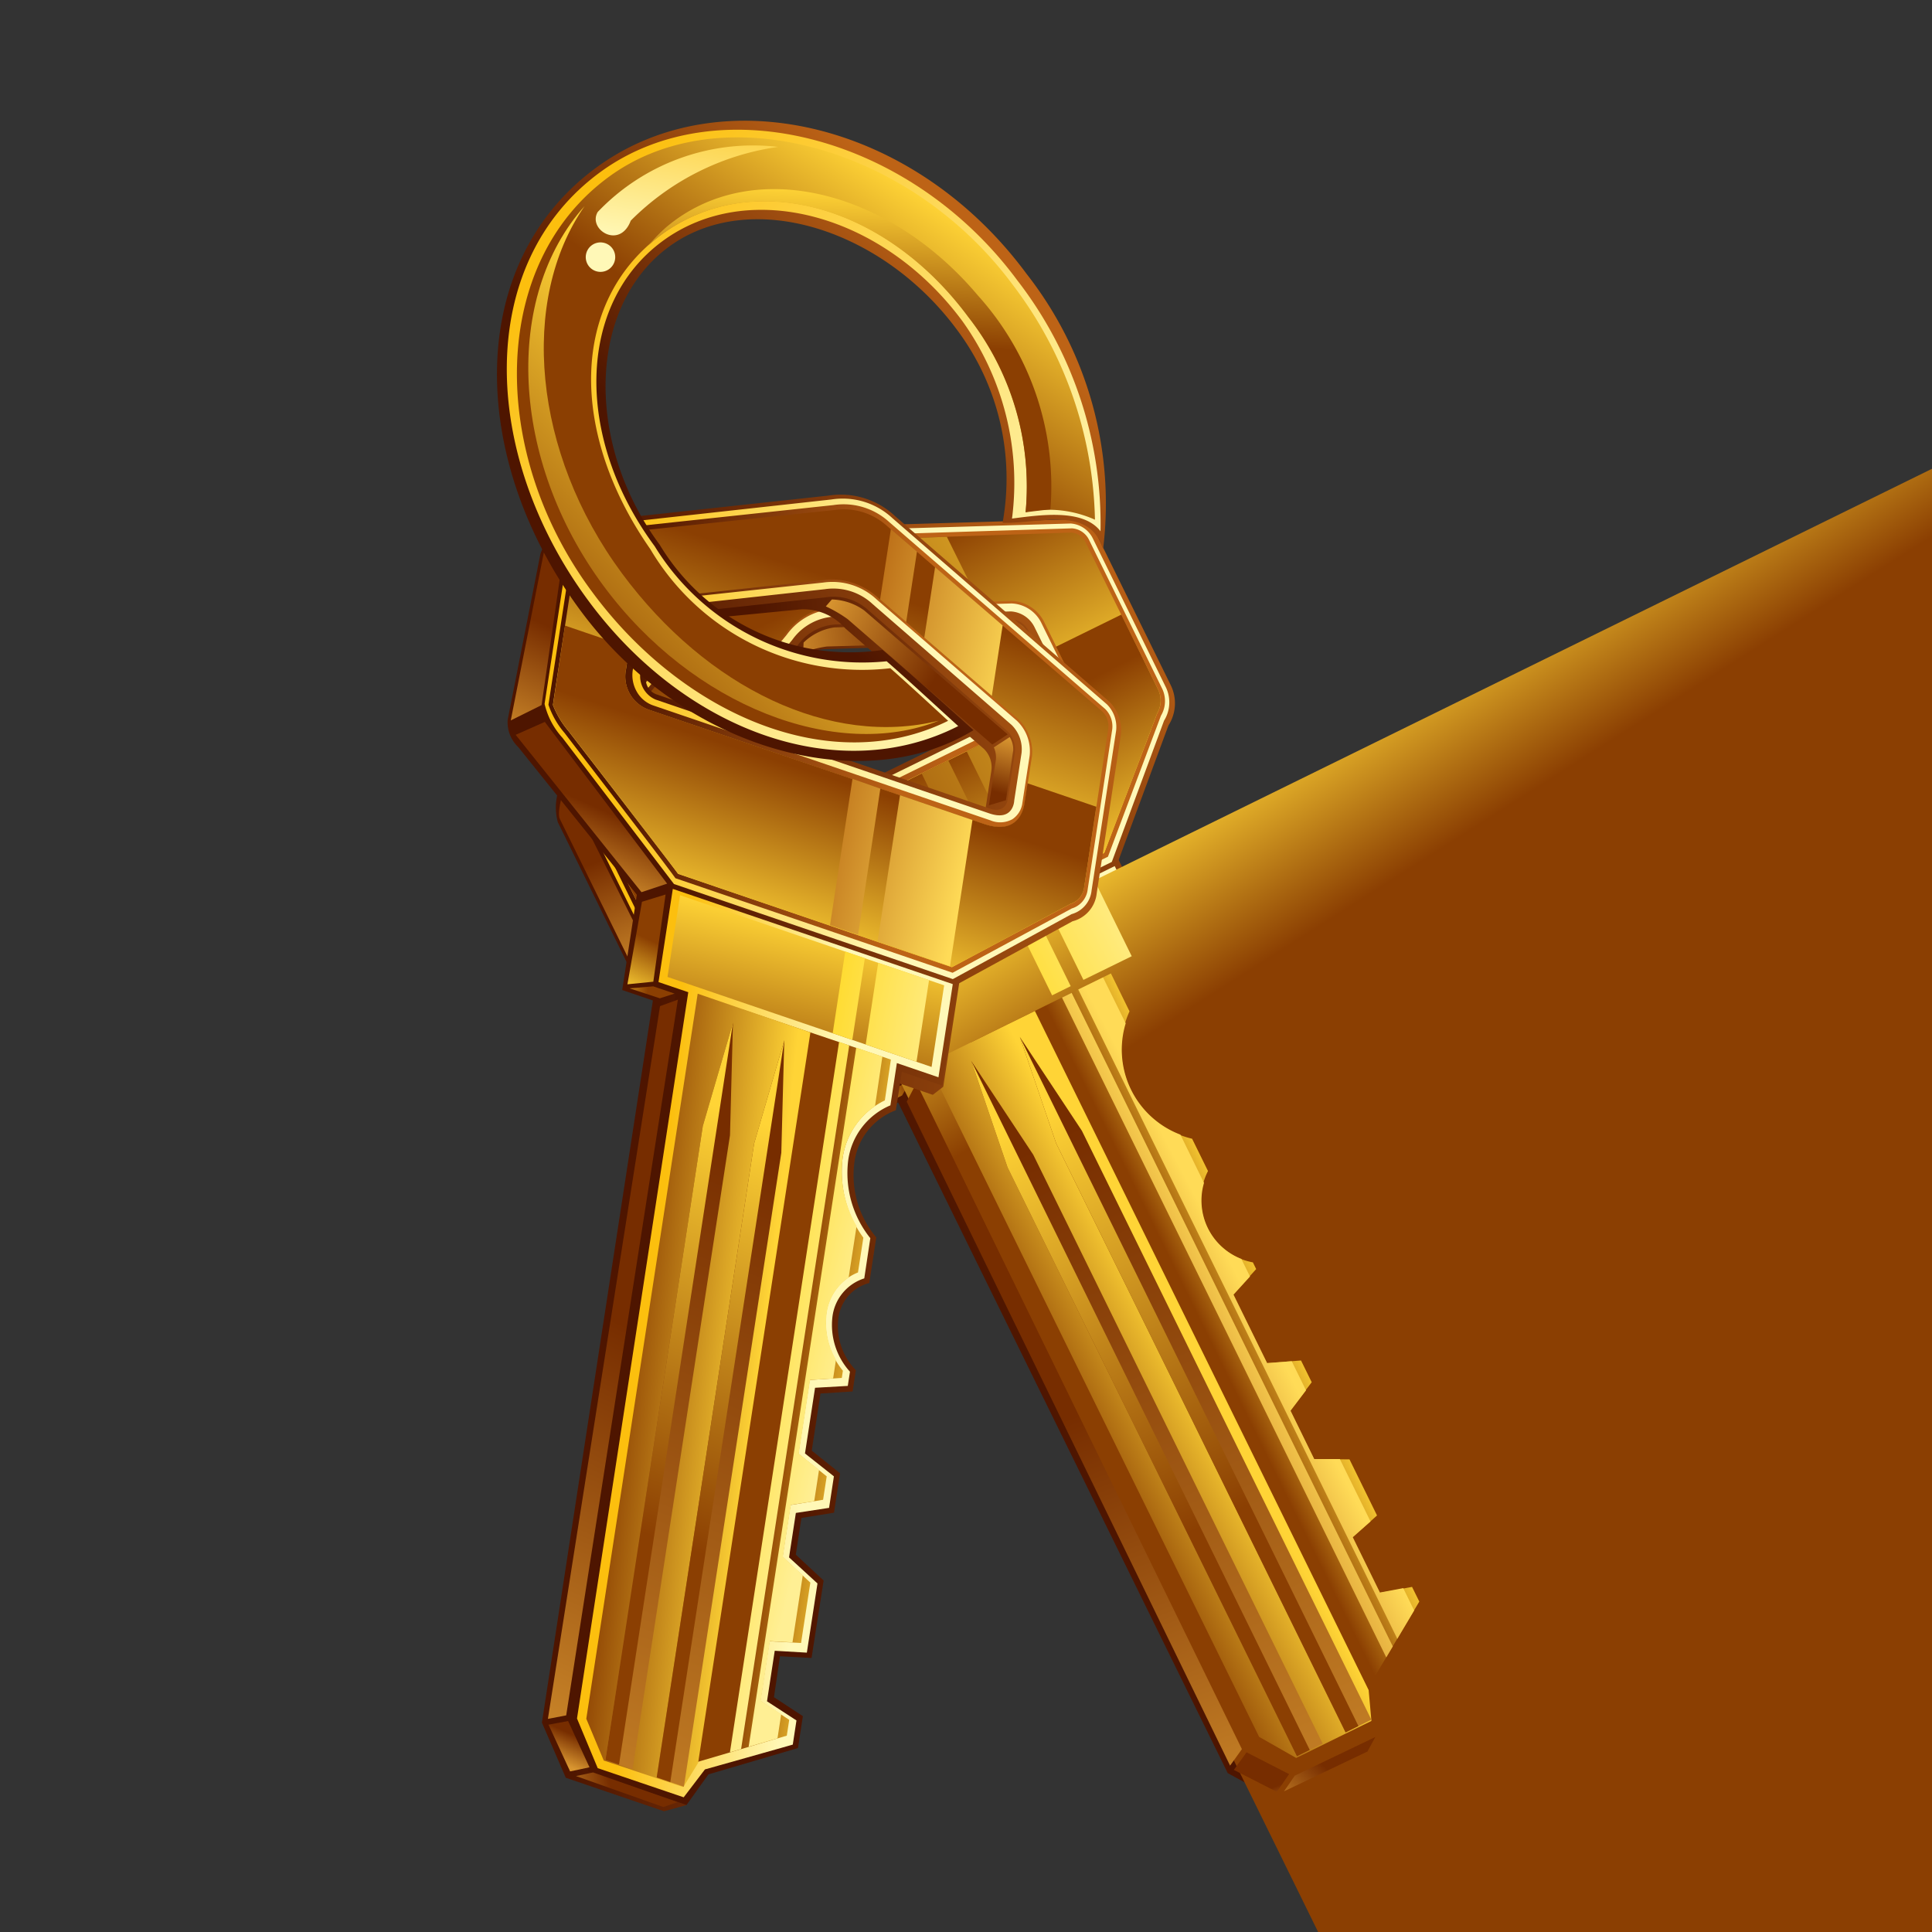 <svg xmlns="http://www.w3.org/2000/svg" xmlns:xlink="http://www.w3.org/1999/xlink" viewBox="0 0 32 32" width="24px"
    height="24px">
    <rect x="0" y="0" width="32" height="32" fill="#333333" stroke="none"/>
    <defs>
        <linearGradient id="a" x1="-264.845" y1="181.772" x2="-255.586" y2="182.061"
            gradientTransform="matrix(-0.897, 0.441, 0.441, 0.897, -292.36, -27.561)" gradientUnits="userSpaceOnUse">
            <stop offset="0" stop-color="#bd6316" />
            <stop offset="1" stop-color="#4e1500" />
        </linearGradient>
        <linearGradient id="b" x1="-263.276" y1="170.205" x2="-256.603" y2="171.772" xlink:href="#a" />
        <linearGradient id="c" x1="-265.068" y1="175.732" x2="-256.777" y2="178.801" xlink:href="#a" />
        <linearGradient id="d" x1="-655.014" y1="147.549" x2="-655.555" y2="146.948"
            gradientTransform="matrix(-0.947, -0.323, -0.323, 0.947, -558.144, -332.613)"
            gradientUnits="userSpaceOnUse">
            <stop offset="0" stop-color="#ffd436" />
            <stop offset="1" stop-color="#8b3f02" />
        </linearGradient>
        <linearGradient id="e" x1="-258.899" y1="170.981" x2="-253.843" y2="171.325"
            gradientTransform="matrix(-0.897, 0.441, 0.441, 0.897, -292.36, -27.561)" gradientUnits="userSpaceOnUse">
            <stop offset="0" stop-color="#fff8b7" />
            <stop offset="1" stop-color="#fcbf0e" />
        </linearGradient>
        <linearGradient id="f" x1="-258.884" y1="170.975" x2="-253.896" y2="171.314" xlink:href="#a" />
        <linearGradient id="g" x1="-257.805" y1="172.266" x2="-257.726" y2="168.648"
            gradientTransform="matrix(-0.897, 0.441, 0.441, 0.897, -292.36, -27.561)" xlink:href="#d" />
        <linearGradient id="h" x1="-258.935" y1="181.92" x2="-256.173" y2="182.108" xlink:href="#e" />
        <linearGradient id="i" x1="-274.156" y1="170.544" x2="-274.512" y2="173.778"
            gradientTransform="matrix(-1, 0, 0, 1, -257.657, -155.509)" xlink:href="#d" />
        <linearGradient id="j" x1="-645.79" y1="-337.938" x2="-645.121" y2="-334.17"
            gradientTransform="matrix(-0.615, -0.789, -0.789, 0.615, -644.695, -286.477)"
            gradientUnits="userSpaceOnUse">
            <stop offset="0" stop-color="#ffef94" />
            <stop offset="1" stop-color="#ffd200" />
        </linearGradient>
        <linearGradient id="k" x1="-276.128" y1="178.682" x2="-274.754" y2="178.682"
            gradientTransform="matrix(-0.897, 0.441, 0.441, 0.897, -305.235, -16.952)" xlink:href="#d" />
        <linearGradient id="l" x1="-274.314" y1="178.887" x2="-271.841" y2="178.987"
            gradientTransform="matrix(-0.897, 0.441, 0.441, 0.897, -305.235, -16.952)" xlink:href="#d" />
        <linearGradient id="m" x1="-273.817" y1="189.281" x2="-274.213" y2="174.569"
            gradientTransform="matrix(-0.897, 0.441, 0.441, 0.897, -305.235, -16.952)" gradientUnits="userSpaceOnUse">
            <stop offset="0" stop-color="#d89530" />
            <stop offset="1" stop-color="#772d00" />
        </linearGradient>
        <linearGradient id="n" x1="-274.075" y1="174.09" x2="-273.917" y2="181.459"
            gradientTransform="matrix(-0.897, 0.441, 0.441, 0.897, -305.235, -16.952)" xlink:href="#d" />
        <linearGradient id="o" x1="-272.919" y1="189.281" x2="-273.315" y2="174.57" xlink:href="#m" />
        <linearGradient id="p" x1="-273.177" y1="174.071" x2="-273.019" y2="181.44"
            gradientTransform="matrix(-0.897, 0.441, 0.441, 0.897, -305.235, -16.952)" xlink:href="#d" />
        <linearGradient id="q" x1="-652.29" y1="-335.227" x2="-651.867" y2="-332.867"
            gradientTransform="matrix(-0.615, -0.789, -0.789, 0.615, -644.695, -286.477)"
            gradientUnits="userSpaceOnUse">
            <stop offset="0" stop-color="#ffdb57" />
            <stop offset="1" stop-color="#b55c13" />
        </linearGradient>
        <linearGradient id="r" x1="-665.076" y1="157.413" x2="-659.751" y2="150.922"
            gradientTransform="matrix(-0.947, -0.323, -0.323, 0.947, -558.144, -332.613)" xlink:href="#m" />
        <linearGradient id="s" x1="-665.161" y1="156.114" x2="-664.822" y2="155.701"
            gradientTransform="matrix(-0.947, -0.323, -0.323, 0.947, -558.144, -332.613)" xlink:href="#m" />
        <linearGradient id="t" x1="-665.308" y1="156.436" x2="-665.836" y2="155.32"
            gradientTransform="matrix(-0.947, -0.323, -0.323, 0.947, -558.144, -332.613)" xlink:href="#m" />
        <linearGradient id="u" x1="-655.442" y1="147.568" x2="-654.817" y2="146.776" xlink:href="#d" />
        <linearGradient id="v" x1="-253.999" y1="175.1" x2="-254.134" y2="173.736"
            gradientTransform="matrix(-0.897, 0.441, 0.441, 0.897, -292.36, -27.561)" xlink:href="#m" />
        <linearGradient id="w" x1="-252.571" y1="173.138" x2="-252.785" y2="170.963"
            gradientTransform="matrix(-0.897, 0.441, 0.441, 0.897, -292.36, -27.561)" xlink:href="#m" />
        <linearGradient id="x" x1="-257.206" y1="169.107" x2="-259.174" y2="169.787"
            gradientTransform="matrix(-0.897, 0.441, 0.441, 0.897, -292.36, -27.561)" xlink:href="#m" />
        <linearGradient id="y" x1="-260.717" y1="170.284" x2="-260.77" y2="171.228"
            gradientTransform="matrix(-0.897, 0.441, 0.441, 0.897, -292.36, -27.561)" xlink:href="#m" />
        <linearGradient id="z" x1="-257.835" y1="174.993" x2="-257.782" y2="171.93"
            gradientTransform="matrix(-0.897, 0.441, 0.441, 0.897, -292.36, -27.561)" xlink:href="#d" />
        <linearGradient id="aa" x1="-263.928" y1="171.018" x2="-255.721" y2="171.018"
            gradientTransform="matrix(-0.897, 0.441, 0.441, 0.897, -292.36, -27.561)" xlink:href="#d" />
        <linearGradient id="ab" x1="-514.299" y1="-57.926" x2="-505.041" y2="-57.638"
            gradientTransform="matrix(-0.947, -0.323, -0.148, 0.966, -476.554, -85.464)" xlink:href="#a" />
        <linearGradient id="ac" x1="-512.744" y1="-69.496" x2="-505.964" y2="-67.904"
            gradientTransform="matrix(-0.947, -0.323, -0.148, 0.966, -476.554, -85.464)" xlink:href="#a" />
        <linearGradient id="ad" x1="-514.521" y1="-63.966" x2="-506.23" y2="-60.897"
            gradientTransform="matrix(-0.947, -0.323, -0.148, 0.966, -476.554, -85.464)" xlink:href="#a" />
        <linearGradient id="ae" x1="-662.221" y1="-197.167" x2="-662.762" y2="-197.768"
            gradientTransform="matrix(-0.564, -0.911, -0.774, 0.455, -516.113, -497.612)" xlink:href="#d" />
        <linearGradient id="af" x1="-508.354" y1="-68.717" x2="-503.297" y2="-68.373"
            gradientTransform="matrix(-0.947, -0.323, -0.148, 0.966, -476.554, -85.464)" xlink:href="#e" />
        <linearGradient id="ag" x1="-508.338" y1="-68.723" x2="-503.351" y2="-68.384"
            gradientTransform="matrix(-0.947, -0.323, -0.148, 0.966, -476.554, -85.464)" xlink:href="#a" />
        <linearGradient id="ah" x1="-507.26" y1="-67.432" x2="-507.18" y2="-71.05"
            gradientTransform="matrix(-0.947, -0.323, -0.148, 0.966, -476.554, -85.464)" xlink:href="#d" />
        <linearGradient id="ai" x1="-508.389" y1="-57.779" x2="-505.627" y2="-57.591"
            gradientTransform="matrix(-0.947, -0.323, -0.148, 0.966, -476.554, -85.464)" xlink:href="#e" />
        <linearGradient id="aj" x1="-523.609" y1="-69.153" x2="-523.966" y2="-65.918"
            gradientTransform="matrix(-0.947, -0.323, -0.148, 0.966, -492.49, -86.99)" xlink:href="#d" />
        <linearGradient id="ak" x1="-645.333" y1="-334.169" x2="-642.973" y2="-332.091" xlink:href="#j" />
        <linearGradient id="al" x1="-525.581" y1="-61.015" x2="-524.207" y2="-61.015"
            gradientTransform="matrix(-0.947, -0.323, -0.148, 0.966, -492.49, -86.99)" xlink:href="#d" />
        <linearGradient id="am" x1="-523.768" y1="-60.81" x2="-521.294" y2="-60.71"
            gradientTransform="matrix(-0.947, -0.323, -0.148, 0.966, -492.49, -86.99)" xlink:href="#d" />
        <linearGradient id="an" x1="-523.27" y1="-50.416" x2="-523.666" y2="-65.127"
            gradientTransform="matrix(-0.947, -0.323, -0.148, 0.966, -492.49, -86.99)" xlink:href="#m" />
        <linearGradient id="ao" x1="-523.528" y1="-65.606" x2="-523.37" y2="-58.238"
            gradientTransform="matrix(-0.947, -0.323, -0.148, 0.966, -492.49, -86.99)" xlink:href="#d" />
        <linearGradient id="ap" x1="-522.372" y1="-50.416" x2="-522.768" y2="-65.127"
            gradientTransform="matrix(-0.947, -0.323, -0.148, 0.966, -492.49, -86.99)" xlink:href="#m" />
        <linearGradient id="aq" x1="-522.631" y1="-65.626" x2="-522.472" y2="-58.257"
            gradientTransform="matrix(-0.947, -0.323, -0.148, 0.966, -492.49, -86.99)" xlink:href="#d" />
        <linearGradient id="ar" x1="-649.116" y1="-328.591" x2="-646.827" y2="-326.795" xlink:href="#j" />
        <linearGradient id="as" x1="-672.284" y1="-187.303" x2="-666.958" y2="-193.795"
            gradientTransform="matrix(-0.564, -0.911, -0.774, 0.455, -516.113, -497.612)" xlink:href="#m" />
        <linearGradient id="at" x1="-672.369" y1="-188.603" x2="-672.03" y2="-189.016"
            gradientTransform="matrix(-0.564, -0.911, -0.774, 0.455, -516.113, -497.612)" xlink:href="#m" />
        <linearGradient id="au" x1="-672.516" y1="-188.281" x2="-673.044" y2="-189.397"
            gradientTransform="matrix(-0.564, -0.911, -0.774, 0.455, -516.113, -497.612)" xlink:href="#m" />
        <linearGradient id="av" x1="-662.648" y1="-197.148" x2="-662.023" y2="-197.94"
            gradientTransform="matrix(-0.564, -0.911, -0.774, 0.455, -516.113, -497.612)" xlink:href="#d" />
        <linearGradient id="aw" x1="-503.367" y1="-64.607" x2="-503.501" y2="-65.971"
            gradientTransform="matrix(-0.947, -0.323, -0.148, 0.966, -476.554, -85.464)" xlink:href="#m" />
        <linearGradient id="ax" x1="-502.006" y1="-66.361" x2="-502.232" y2="-68.654"
            gradientTransform="matrix(-0.947, -0.323, -0.148, 0.966, -476.554, -85.464)" xlink:href="#m" />
        <linearGradient id="ay" x1="-506.661" y1="-70.591" x2="-508.629" y2="-69.911"
            gradientTransform="matrix(-0.947, -0.323, -0.148, 0.966, -476.554, -85.464)" xlink:href="#m" />
        <linearGradient id="az" x1="-510.172" y1="-69.414" x2="-510.224" y2="-68.47"
            gradientTransform="matrix(-0.947, -0.323, -0.148, 0.966, -476.554, -85.464)" xlink:href="#m" />
        <linearGradient id="ba" x1="-507.289" y1="-64.705" x2="-507.236" y2="-67.768"
            gradientTransform="matrix(-0.947, -0.323, -0.148, 0.966, -476.554, -85.464)" xlink:href="#d" />
        <linearGradient id="bb" x1="-642.337" y1="-337.231" x2="-640.048" y2="-335.435"
            gradientTransform="matrix(-0.615, -0.789, -0.789, 0.615, -644.695, -286.477)"
            gradientUnits="userSpaceOnUse">
            <stop offset="0" stop-color="#ffdb57" />
            <stop offset="1" stop-color="#b66512" />
        </linearGradient>
        <linearGradient id="bc" x1="-628.479" y1="-215.005" x2="-627.663" y2="-209.203"
            gradientTransform="matrix(-0.79, -0.614, -0.614, 0.79, -612.222, -211.392)" xlink:href="#a" />
        <linearGradient id="bd" x1="-633.006" y1="-211.18" x2="-622.552" y2="-211.18"
            gradientTransform="matrix(-0.79, -0.614, -0.614, 0.79, -612.222, -211.392)" xlink:href="#e" />
        <linearGradient id="be" x1="-627.491" y1="-215.556" x2="-627.755" y2="-211.648"
            gradientTransform="matrix(-0.79, -0.614, -0.614, 0.79, -612.222, -211.392)" xlink:href="#d" />
        <linearGradient id="bf" x1="-627.796" y1="-210.705" x2="-627.057" y2="-205.186"
            gradientTransform="matrix(-0.79, -0.614, -0.614, 0.79, -612.222, -211.392)" xlink:href="#d" />
        <linearGradient id="bg" x1="245.815" y1="139.434" x2="245.923" y2="136.367"
            gradientTransform="translate(-214.883 -165.485) rotate(7.312)" xlink:href="#e" />
        <linearGradient id="bh" x1="-626.269" y1="-215.112" x2="-627.643" y2="-213.078"
            gradientTransform="matrix(-0.79, -0.614, -0.614, 0.79, -612.222, -211.392)" xlink:href="#d" />
    </defs>
    <title>file_type_license</title>
    <polygon
        points="13.372 16.416 18.385 13.952 19.315 15.845 19.261 16.083 17.213 17.09 22.919 28.701 22.698 29.06 21.155 29.818 20.335 29.368 14.876 18.259 14.394 18.496 13.372 16.416"
        style="fill:url(#a)" />
    <path
        d="M9.24,13.619l1.2,2.44c.072.146.416.252.617.292l2.634.683L18.3,14.766l.867-2.342a.679.679,0,0,0,.036-.674l-1.2-2.44a.546.546,0,0,0-.452-.3l-4.44.136a1.278,1.278,0,0,0-1.018.541l-2.72,3.162A.916.916,0,0,0,9.24,13.619Zm1.932.033a.356.356,0,0,1,.011-.334l1.84-2.215a.829.829,0,0,1,.66-.351l2.877-.088a.355.355,0,0,1,.293.2l.356.725a.242.242,0,0,1-.139.339L11.833,14.5a.224.224,0,0,1-.3-.121Z"
        style="fill:url(#b)" />
    <path
        d="M9.426,13.209l1.2,2.44c.072.146.416.252.617.292l2.7.547.782,1.591L15.1,17.9l5.459,11.109.82.451L22.92,28.7l-.017-.683,0,0,.868-1.458-.241-.49-.54.1-.31-.63.41-.366L22.5,23.974l-.593-.006-.277-.564.357-.473-.3-.607-.568.043-.432-.879.382-.423-.161-.327a.871.871,0,0,1-.659-1.342l-.345-.7a1.347,1.347,0,0,1-.962-1.956l-.29-.591.631-.31-.773-1.546.843-2.277a.68.68,0,0,0,.035-.674l-1.2-2.44a.546.546,0,0,0-.453-.3L13.3,8.733a1.278,1.278,0,0,0-1.018.541l-2.84,3.419A.548.548,0,0,0,9.426,13.209Zm1.932.033a.356.356,0,0,1,.011-.334l1.84-2.215a.828.828,0,0,1,.66-.351l2.877-.088a.354.354,0,0,1,.293.2l.356.725a.242.242,0,0,1-.139.339l-5.238,2.574a.224.224,0,0,1-.3-.121Z"
        style="fill:url(#c)" />
    <polygon points="14.47 18.381 14.746 18.063 15.081 17.899 14.942 18.144 14.47 18.381" style="fill:url(#d)" />
    <path
        d="M11.259,15.828l2.776.6,4.38-2.152.865-2.339a.576.576,0,0,0,.024-.567L18.1,8.917a.441.441,0,0,0-.367-.246l-4.438.13a1.169,1.169,0,0,0-.938.5L9.52,12.725a.447.447,0,0,0-.011.414l1.206,2.453A1,1,0,0,0,11.259,15.828Zm.354-1.836,0,0-.358-.729a.463.463,0,0,1,.013-.434l0-.008L13.121,10.6a.922.922,0,0,1,.739-.389l2.881-.084a.468.468,0,0,1,.392.257l.358.729c.005.009.19.3-.187.481l-5.244,2.577C11.788,14.3,11.62,14.007,11.613,13.992Z"
        style="fill:url(#e)" />
    <path
        d="M11.246,15.738c.006,0,2.438.51,2.751.591l4.354-2.139c.028-.076.878-2.336.878-2.336a.472.472,0,0,0,.015-.458L18.036,8.938a.337.337,0,0,0-.282-.187L13.3,8.892a1.083,1.083,0,0,0-.864.46L9.573,12.788a.341.341,0,0,0-.008.313l1.206,2.454A1.118,1.118,0,0,0,11.246,15.738Zm.245-1.7-.355-.723a.568.568,0,0,1,.018-.535l0-.008.01-.015,1.865-2.241a1.033,1.033,0,0,1,.824-.43l2.9-.091a.575.575,0,0,1,.492.316l.359.73a.456.456,0,0,1,.027.338.484.484,0,0,1-.265.286l-5.287,2.6a.415.415,0,0,1-.331.025h0A.486.486,0,0,1,11.49,14.042Z"
        style="fill:url(#f)" />
    <path
        d="M11.268,15.663c.009,0,2.53.528,2.722.577l4.3-2.113.878-2.314a.419.419,0,0,0,.01-.4l-1.2-2.436a.282.282,0,0,0-.237-.156l-4.433.149a1.033,1.033,0,0,0-.82.437L10.135,12.23l-.5.595a.285.285,0,0,0,0,.254L10.828,15.5A1.181,1.181,0,0,0,11.268,15.663Zm.14-1.529-.351-.715a.575.575,0,0,1-.011-.56l1.959-2.36a1.082,1.082,0,0,1,.86-.447l2.887-.1a.628.628,0,0,1,.538.341l.356.724a.539.539,0,0,1-.309.773l-5.267,2.588A.482.482,0,0,1,11.408,14.135Z"
        style="fill:url(#g)" />
    <path
        d="M18.463,14.345l.7,1.433-.653.321.319.649a1.428,1.428,0,0,0,1,2.043l.3.619a.958.958,0,0,0,.706,1.436l.107.218-.39.428.5,1.011.577-.047.239.485-.366.478.336.683.6,0,.523,1.065-.419.371.382.777.549-.1.181.368C23.612,26.671,22.8,28,22.8,28v.638l-1.342.659-.729-.414L15.241,17.707l-.467.23-.7-1.433Z"
        style="fill:url(#h)" />
    <rect x="14.289" y="15.413" width="24px" height="24px" transform="translate(-5.405 8.973) rotate(-26.171)"
        style="fill:url(#i)" />
    <path d="M18.128,14.582l-.8.392.617,1.256.8-.392Zm-1.319.648.617,1.256.308-.152-.617-1.256Z" style="fill:url(#j)" />
    <path
        d="M18.4,16.123l.308.628a1.523,1.523,0,0,0,1.037,2.11l.263.535a1.052,1.052,0,0,0,.744,1.513l.054.111-.381.423.557,1.134.567-.043.177.36-.357.472.392.8.591.006.456.929-.409.366.45.917.539-.1.12.243L22.634,28l-1.027.5L16.082,17.265Z"
        style="fill:url(#k)" />
    <path d="M17.141,16.745l5.528,11.248.046.511-1.247.613-.613-.349L15.372,17.614Z" style="fill:url(#l)" />
    <polygon points="22.287 28.694 22.714 28.484 17.92 18.73 16.892 17.176 17.494 18.94 22.287 28.694"
        style="fill:url(#m)" />
    <polygon points="16.892 17.176 22.5 28.589 22.287 28.694 17.494 18.94 16.892 17.176" style="fill:url(#n)" />
    <polygon points="21.481 29.09 21.908 28.881 17.114 19.126 16.086 17.572 16.688 19.336 21.481 29.09"
        style="fill:url(#o)" />
    <polygon points="16.086 17.572 21.694 28.985 21.481 29.09 16.688 19.336 16.086 17.572" style="fill:url(#p)" />
    <path
        d="M18.27,16.189l-.411.2,5.285,10.755.279-.47-.181-.369-.386.072-.45-.917L22.7,25.2l-.508-1.034-.424,0-.392-.8.256-.338-.237-.482-.407.031-.557-1.134.273-.3-.143-.291a1.038,1.038,0,0,1-.619-1.259l-.391-.8a1.505,1.505,0,0,1-.906-1.844Zm-.68.334,5.371,10.929.108-.182L17.75,16.445Z"
        style="fill:url(#q)" />
    <polygon points="15.018 18.247 20.374 29.244 20.57 28.971 15.179 17.939 15.018 18.247" style="fill:url(#r)" />
    <polygon points="20.436 29.315 20.647 29.024 21.352 29.385 21.149 29.679 20.436 29.315" style="fill:url(#s)" />
    <polygon points="21.446 29.41 21.267 29.67 22.649 29.011 22.78 28.77 21.446 29.41" style="fill:url(#t)" />
    <polygon points="14.029 16.673 13.804 17.061 14.405 18.354 14.702 18 14.029 16.673" style="fill:url(#u)" />
    <polygon points="13.946 16.506 13.707 16.938 10.763 16.177 10.887 15.832 13.946 16.506" style="fill:url(#v)" />
    <path d="M9.359,13s-.145.444-.087.563l1.212,2.465.2-.384Z" style="fill:url(#w)" />
    <path d="M16.683,10.624l.1-.327-2.963.095a.914.914,0,0,0-.51.251l-.007.165a1.871,1.871,0,0,1,.394-.1Z"
        style="fill:url(#x)" />
    <path
        d="M16.83,10.309a.329.329,0,0,1,.17.137c.047.095.358.714.382.762l-.164.279-.341-.693c-.023-.047-.108-.145-.147-.149Z"
        style="fill:url(#y)" />
    <path
        d="M11.237,13.786l.171.348a.482.482,0,0,0,.661.248l5.267-2.588a.539.539,0,0,0,.309-.773l-.153-.31,1.08-.531.606,1.232a.419.419,0,0,1-.01.4l-.878,2.314-4.3,2.113c-.191-.049-2.713-.575-2.722-.577a1.181,1.181,0,0,1-.439-.16l-.6-1.222Z"
        style="fill:url(#z)" />
    <path
        d="M13.377,8.968l.532,1.084.539-.018L13.916,8.95Zm2.306-.077-1.395.047.533,1.084,1.4-.046Zm1.471,2.994-1.142.561,1.106,2.25,1.142-.561Zm-1.447.711-.441.217,1.106,2.251.441-.217Z"
        style="fill:url(#aa)" />
    <polygon
        points="10.65 14.159 15.937 15.962 15.623 18 15.45 18.134 13.29 17.397 11.369 29.898 10.998 30 9.371 29.445 8.976 28.532 10.814 16.571 10.306 16.398 10.65 14.159"
        style="fill:url(#ab)" />
    <path
        d="M8.951,9.175l-.542,2.747a.567.567,0,0,0,.175.452l1.976,2.461,4.866,1.659,1.969-1.077a.535.535,0,0,0,.4-.463l.4-2.627a.659.659,0,0,0-.188-.544L14.453,8.7a1.313,1.313,0,0,0-1.1-.337l-3.874.345A.707.707,0,0,0,8.951,9.175Zm1.5,1.407a.281.281,0,0,1,.192-.234l2.633-.256a.928.928,0,0,1,.724.315l2.3,2a.426.426,0,0,1,.121.352l-.1.651s-.027.237-.3.146L10.5,11.667a.269.269,0,0,1-.172-.305Z"
        style="fill:url(#ac)" />
    <path
        d="M9.322,9.01l-.4,2.627c-.024.157.188.481.324.653l1.817,2.33L10.8,16.334l.392.134L9.349,28.427l.395.914,1.627.555.363-.507v0l1.483-.436.081-.528-.479-.314.1-.678.523.028.2-1.283-.461-.428.093-.608.54-.087.1-.653-.469-.375.145-.946.532-.034.054-.352a1.047,1.047,0,0,1-.29-.859.688.688,0,0,1,.512-.585l.116-.756a1.6,1.6,0,0,1-.364-1.232,1.07,1.07,0,0,1,.688-.874l.1-.636.666.227.246-1.674,1.915-1.047a.535.535,0,0,0,.4-.463l.4-2.627a.657.657,0,0,0-.188-.544l-3.556-3.08a1.313,1.313,0,0,0-1.1-.336l-4.109.445A.434.434,0,0,0,9.322,9.01Zm1.5,1.407a.281.281,0,0,1,.192-.234l2.663-.289a.852.852,0,0,1,.711.218l2.3,2a.427.427,0,0,1,.122.352l-.12.781s-.027.237-.3.146L10.871,11.5A.269.269,0,0,1,10.7,11.2Z"
        style="fill:url(#ad)" />
    <polygon points="10.428 16.37 10.82 16.337 11.173 16.457 10.929 16.535 10.428 16.37" style="fill:url(#ae)" />
    <path
        d="M9.317,12.221l1.846,2.421,4.619,1.575,1.967-1.076a.454.454,0,0,0,.331-.393l.406-2.641a.53.53,0,0,0-.152-.441L14.782,8.583a1.207,1.207,0,0,0-1.011-.31l-4.109.453a.354.354,0,0,0-.237.292L9.02,11.659A1.261,1.261,0,0,0,9.317,12.221Zm1.289-1.077v0l.121-.785a.367.367,0,0,1,.25-.305l.008,0,2.675-.295a.953.953,0,0,1,.794.247l2.3,2a.563.563,0,0,1,.166.467l-.121.785c0,.01-.014.35-.411.215l-5.53-1.886A.423.423,0,0,1,10.606,11.144Z"
        style="fill:url(#af)" />
    <path
        d="M9.356,12.146c0,.005,1.63,2.115,1.831,2.4l4.591,1.566,1.974-1.065a.372.372,0,0,0,.264-.321l.406-2.646a.405.405,0,0,0-.118-.338L14.733,8.651a1.117,1.117,0,0,0-.931-.285L9.669,8.81a.271.271,0,0,0-.179.221l-.406,2.642A1.421,1.421,0,0,0,9.356,12.146Zm1.126-1.054.12-.778a.451.451,0,0,1,.309-.375l.008,0,.016,0,2.7-.29a1.07,1.07,0,0,1,.883.278l2.324,2.01a.694.694,0,0,1,.212.581l-.121.786a.38.38,0,0,1-.165.265.417.417,0,0,1-.365.018l-5.576-1.9a.5.5,0,0,1-.273-.219h0A.55.55,0,0,1,10.482,11.091Z"
        style="fill:url(#ag)" />
    <path
        d="M9.415,12.108c.006.008,1.693,2.194,1.816,2.366l4.535,1.546,1.963-1.048a.33.33,0,0,0,.228-.282l.4-2.623a.339.339,0,0,0-.1-.283L14.7,8.719a1.066,1.066,0,0,0-.884-.271l-3.4.359L9.7,8.883a.226.226,0,0,0-.142.183s-.4,2.594-.4,2.611A1.506,1.506,0,0,0,9.415,12.108Zm.952-1.007.118-.77a.463.463,0,0,1,.3-.414l2.836-.308a1.12,1.12,0,0,1,.921.292l2.316,2a.758.758,0,0,1,.234.632s-.1.633-.12.779c-.034.219-.191.5-.668.339l-5.555-1.894A.584.584,0,0,1,10.366,11.1Z"
        style="fill:url(#ah)" />
    <path
        d="M15.781,16.3l-.237,1.543-.689-.235-.107.7a1.158,1.158,0,0,0-.7.917,1.723,1.723,0,0,0,.367,1.283l-.1.666a.765.765,0,0,0-.527.634,1.154,1.154,0,0,0,.29.912l-.036.235-.542.031-.167,1.088.479.379-.08.522-.55.084-.113.736.471.432-.176,1.146-.532-.031-.128.837.488.317-.061.4c-.09.027-1.455.411-1.455.411l-.352.462L9.9,29.286l-.343-.822L11.4,16.434l-.493-.168.237-1.543Z"
        style="fill:url(#ai)" />
    <polygon points="11.056 16.181 15.43 17.672 15.638 16.32 11.264 14.828 11.056 16.181" style="fill:url(#aj)" />
    <path d="M15.388,16.234l-.842-.287L14.339,17.3l.841.287ZM14,15.76l-.208,1.353.325.111.208-1.353Z"
        style="fill:url(#ak)" />
    <path
        d="M14.756,17.55l-.1.676a1.251,1.251,0,0,0-.7.957A1.845,1.845,0,0,0,14.3,20.5l-.089.576a.844.844,0,0,0-.525.678,1.256,1.256,0,0,0,.275.95l-.018.119-.531.034-.188,1.221.469.375-.06.388-.539.087-.132.858.46.427-.154,1-.522-.028-.152.987.478.314-.04.262-1.506.443-1.083-.369,1.86-12.1Z"
        style="fill:url(#al)" />
    <path d="M13.423,17.1,11.563,29.2l-.246.4L10,29.16l-.289-.692,1.845-12.009Z" style="fill:url(#am)" />
    <polygon points="10.877 29.44 11.327 29.594 12.941 19.093 12.99 17.23 12.491 18.939 10.877 29.44"
        style="fill:url(#an)" />
    <polygon points="12.99 17.23 11.102 29.517 10.877 29.44 12.491 18.939 12.99 17.23" style="fill:url(#ao)" />
    <polygon points="10.028 29.151 10.477 29.304 12.091 18.803 12.14 16.94 11.641 18.65 10.028 29.151"
        style="fill:url(#ap)" />
    <polygon points="12.14 16.94 10.253 29.227 10.028 29.151 11.641 18.65 12.14 16.94" style="fill:url(#aq)" />
    <path
        d="M14.615,17.5l-.433-.148L12.4,28.932l.478-.14.061-.4L12.6,28.17l.152-.987.374.02.171-1.113-.33-.306.132-.858.387-.062.08-.519-.336-.268.188-1.221.381-.024.048-.314a1.2,1.2,0,0,1-.154-.766.85.85,0,0,1,.363-.59l.132-.856a1.79,1.79,0,0,1-.231-1.123,1.261,1.261,0,0,1,.536-.861Zm-.717-.244L12.09,29.024l.185-.054,1.791-11.655Z"
        style="fill:url(#ar)" />
    <polygon points="10.932 16.665 9.075 28.47 9.378 28.412 11.228 16.557 10.932 16.665" style="fill:url(#as)" />
    <polygon points="9.085 28.566 9.41 28.506 9.764 29.272 9.443 29.34 9.085 28.566" style="fill:url(#at)" />
    <polygon points="9.823 29.357 9.54 29.417 10.987 29.93 11.222 29.849 9.823 29.357" style="fill:url(#au)" />
    <polygon points="11.024 14.816 10.633 14.936 10.392 16.303 10.821 16.26 11.024 14.816" style="fill:url(#av)" />
    <polygon points="11.05 14.636 10.625 14.777 8.541 12.171 9.024 11.957 11.05 14.636" style="fill:url(#aw)" />
    <path d="M9.384,8.813s-.358.218-.378.346L8.46,11.932l.51-.253Z" style="fill:url(#ax)" />
    <path d="M16.435,12.332l.256-.168-2.375-2.052a.962.962,0,0,0-.538-.183l-.1.115a2.143,2.143,0,0,1,.362.211Z"
        style="fill:url(#ay)" />
    <path
        d="M16.724,12.208a.393.393,0,0,1,.058.221c-.016.1-.112.774-.12.825l-.283.085s.107-.7.115-.747a.4.4,0,0,0-.033-.213Z"
        style="fill:url(#az)" />
    <path
        d="M10.424,10.725l-.058.375a.584.584,0,0,0,.381.653L16.3,13.647c.478.163.634-.12.668-.339l.051-.334,1.139.388-.2,1.327a.33.33,0,0,1-.228.282l-1.963,1.048-4.535-1.546c-.123-.173-1.81-2.359-1.816-2.366a1.506,1.506,0,0,1-.257-.43l.2-1.315Z"
        style="fill:url(#ba)" />
    <path
        d="M14.756,8.764l-.179,1.166.432.373.179-1.167Zm1.851,1.595-1.119-.965-.179,1.167,1.119.965Zm-.5,3.223-1.2-.411-.372,2.423,1.2.411Zm-1.526-.52L14.12,12.9l-.372,2.423.465.159Z"
        style="fill:url(#bb)" />
    <path
        d="M9.936,2.733c2.042-1.441,5.206-.715,7.065,1.8A6.169,6.169,0,0,1,18.27,9.1c-.219-.73-1.023-.427-1.664-.441a4.11,4.11,0,0,0-.763-3.207C14.6,3.778,12.41,3.1,11.07,4.094s-1.382,3.253-.143,4.929a3.68,3.68,0,0,0,3.69,1.742c.521.444,1,.871,1.507,1.329-1.84,1.134-4.8.334-6.51-1.982C7.754,7.6,7.684,4.323,9.936,2.733Z"
        style="fill:url(#bc)" />
    <path
        d="M9.956,2.841c1.939-1.405,5.111-.606,6.892,1.8A6.587,6.587,0,0,1,18.228,8.8c-.293-.387-1.035-.264-1.466-.211a4.6,4.6,0,0,0-.823-3.272c-1.317-1.78-3.546-2.373-4.97-1.32s-1.442,3.27-.125,5.051a4.034,4.034,0,0,0,3.842,1.905c.4.35.79.715,1.185,1.073-1.982,1.012-4.528.084-6.123-2.073C7.966,7.545,7.851,4.366,9.956,2.841Z"
        style="fill:url(#bd)" />
    <path
        d="M10.1,2.918c1.855-1.345,4.971-.5,6.675,1.8a6.635,6.635,0,0,1,1.361,3.89,1.872,1.872,0,0,0-1.148-.126,4.555,4.555,0,0,0-.946-3.23c-1.394-1.885-3.6-2.472-5.1-1.357s-1.511,3.279-.171,5.2a4.075,4.075,0,0,0,3.976,1.973c.323.285.639.58.957.871-1.939.959-4.394-.1-5.893-2.131C8.1,7.511,8.1,4.363,10.1,2.918Z"
        style="fill:url(#be)" />
    <path
        d="M9.684,3.412C8.6,4.969,8.825,7.5,10.3,9.494c1.413,1.911,3.466,2.885,5.249,2.443-1.694.674-4.074-.233-5.554-2.235C8.455,7.621,8.335,4.919,9.684,3.412Z"
        style="fill:url(#bf)" />
    <path
        d="M9.9,3.511c-.171.291.366.627.547.144a4.29,4.29,0,0,1,2.442-1.222A3.558,3.558,0,0,0,9.9,3.511Zm.077.506a.244.244,0,1,0,.211.273A.243.243,0,0,0,9.975,4.017Z"
        style="fill:url(#bg)" />
    <path
        d="M11.035,3.763c1.4-1.181,3.664-.647,5.163,1.132a4.723,4.723,0,0,1,1.2,3.542c-.136.014-.273.03-.411.048a4.555,4.555,0,0,0-.946-3.23c-1.394-1.885-3.6-2.472-5.1-1.357-.071.053-.136.11-.2.167A2.672,2.672,0,0,1,11.035,3.763Z"
        style="fill:url(#bh)" />
</svg>